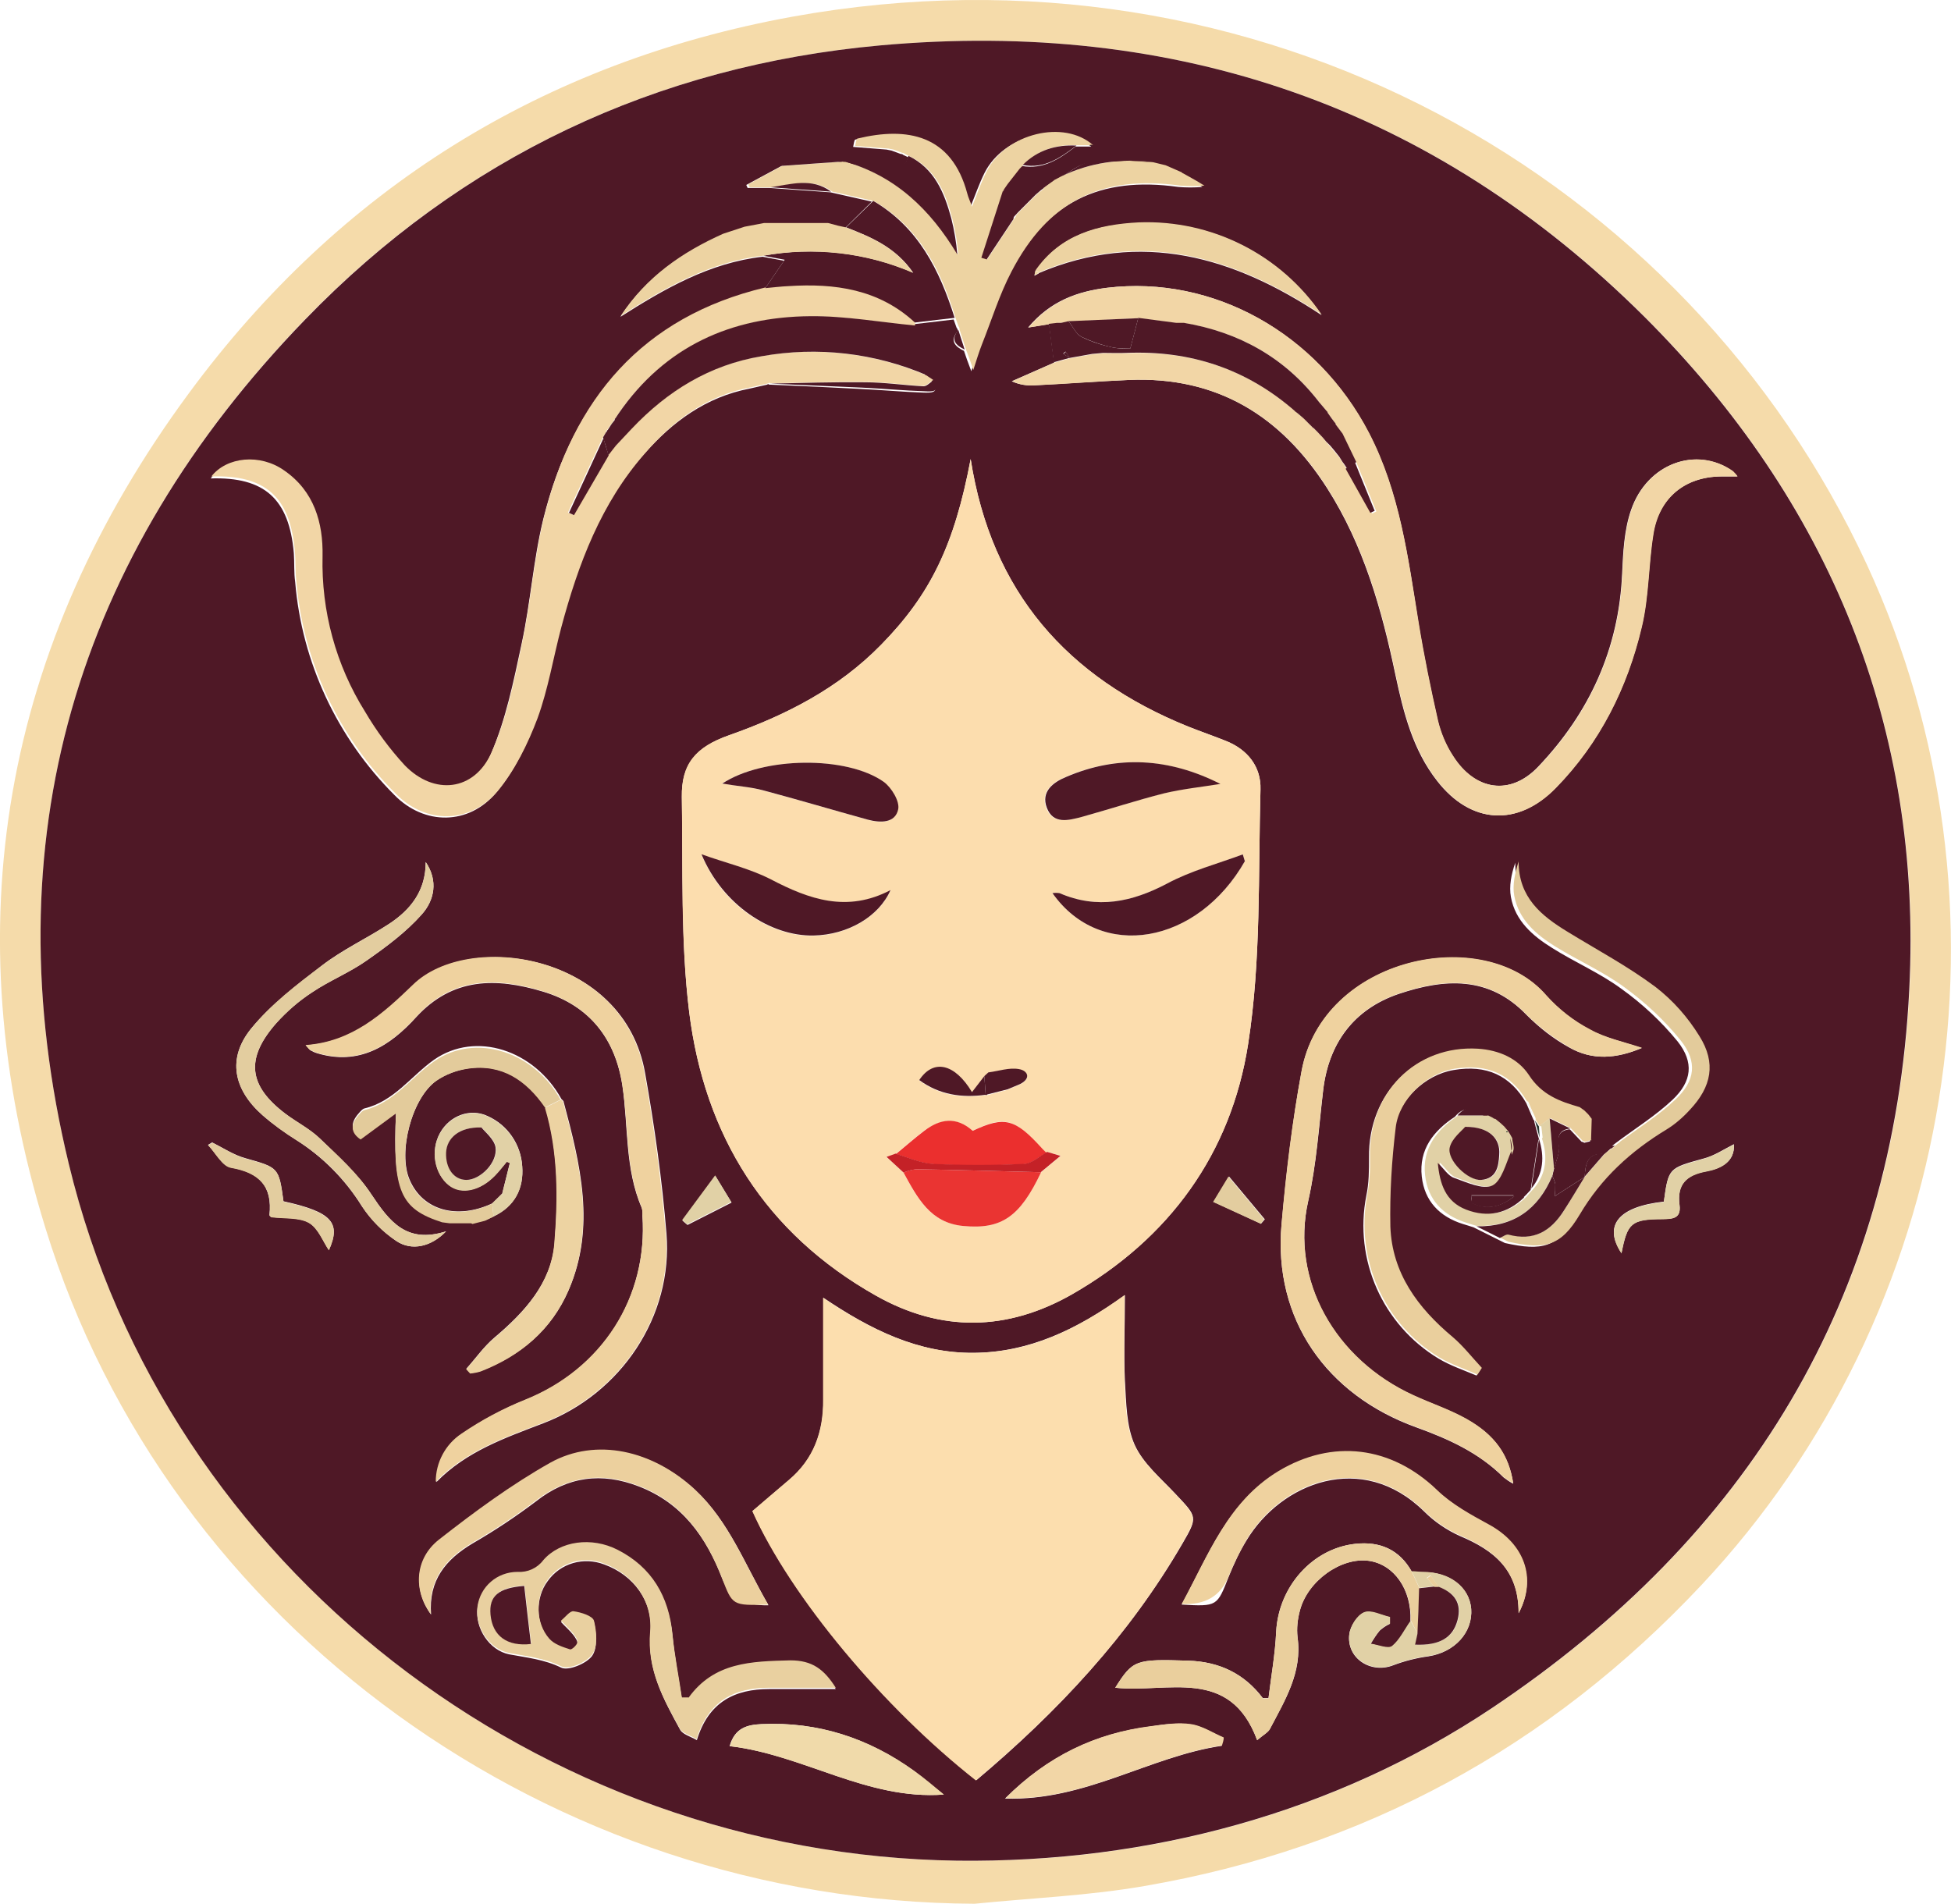 <?xml version="1.0" encoding="UTF-8"?>
<svg id="Layer_2" data-name="Layer 2" xmlns="http://www.w3.org/2000/svg" viewBox="0 0 58.43 57.02">
  <defs>
    <style>
      .cls-1 {
        fill: #c42127;
      }

      .cls-1, .cls-2, .cls-3, .cls-4, .cls-5, .cls-6, .cls-7, .cls-8, .cls-9, .cls-10, .cls-11, .cls-12, .cls-13, .cls-14, .cls-15, .cls-16, .cls-17, .cls-18, .cls-19, .cls-20, .cls-21, .cls-22 {
        stroke-width: 0px;
      }

      .cls-2 {
        fill: #293832;
      }

      .cls-3 {
        fill: #f5dbaa;
      }

      .cls-4 {
        fill: #ea3432;
      }

      .cls-5 {
        fill: #eacf9d;
      }

      .cls-6 {
        fill: #e9d0a0;
      }

      .cls-7 {
        fill: #fcdeae;
      }

      .cls-8 {
        fill: #e1d1a6;
      }

      .cls-9 {
        fill: #fcddae;
      }

      .cls-10 {
        fill: #4f1826;
      }

      .cls-11 {
        fill: #eb2f2e;
      }

      .cls-12 {
        fill: #1c3436;
      }

      .cls-13 {
        fill: #33443c;
      }

      .cls-14 {
        fill: #edd3a2;
      }

      .cls-15 {
        fill: #ecd09e;
      }

      .cls-16 {
        fill: #e3cd9f;
      }

      .cls-17 {
        fill: #143033;
      }

      .cls-18 {
        fill: #f2d6a6;
      }

      .cls-19 {
        fill: #223837;
      }

      .cls-20 {
        fill: #f0daaa;
      }

      .cls-21 {
        fill: #efd29f;
      }

      .cls-22 {
        fill: #e3cb9b;
      }
    </style>
  </defs>
  <g id="Layer_2-2" data-name="Layer 2">
    <g>
      <path class="cls-3" d="m29.18,57.02c-12.65-.06-24.13-8.26-27.82-20.24C-1.42,27.78.08,19.33,5.67,11.76,10.17,5.66,16.25,1.86,23.73.5c13.96-2.53,26.8,4.78,32.18,16.41,4.69,10.15,2.71,22.39-4.95,30.56-4.56,4.86-10.12,7.89-16.69,9.02-1.67.29-3.39.36-5.08.53h0Zm-.51-1.29c5.77.08,11.33-1.44,16.02-4.57,7.66-5.12,12.04-12.25,12.5-21.52.39-7.86-2.39-14.62-7.93-20.15C42.94,3.2,35.22.56,26.36,1.36c-6.73.61-12.54,3.36-17.23,8.21C2.25,16.69-.27,25.21,2.06,34.86c2.92,12.08,14.11,20.7,26.61,20.87Z"/>
      <path class="cls-10" d="m28.67,55.73c-12.5-.17-23.7-8.79-26.61-20.87-2.33-9.65.19-18.17,7.08-25.29C13.83,4.72,19.64,1.97,26.36,1.36c8.85-.8,16.57,1.84,22.89,8.13,5.54,5.53,8.33,12.29,7.93,20.15-.46,9.27-4.84,16.4-12.5,21.52-4.69,3.13-10.25,4.64-16.02,4.57h.01Zm2.43-49.97h0s-.09.07-.13.12h0l-.12.12-.12.12-.12.12h0l-.12.12h0l-.12.13s-.02.07-.05.09c-.56-.12-.19-.57-.32-.84,0-.03,0-.06.03-.07l.09-.13h0l.36-.45h0l.12-.12h0c.65.12,1.14-.22,1.61-.58h.47c-.88-.78-2.61-.36-3.19.78-.16.32-.28.67-.44,1.06-.07-.18-.12-.28-.14-.39-.48-1.77-1.8-2.02-3.29-1.66-.04,0-.05.14-.07.22l1,.08.15.03.27.1s.06,0,.08.03l.15.07h0c-.16.46-.45.54-.9.36-.32-.12-.69-.13-1.04-.19l-.02.02-.03-.03c-.63-.18-1.25-.3-1.84.12l-1.02.55.04.09h.66l1.82.13,1.24.28-.81.8-.22-.05-.3-.08h-1.92l-.42.08-.16.03-.64.21c-1.23.55-2.3,1.29-3.06,2.46,1.32-.84,2.67-1.62,4.26-1.8l.64.12-.58.85c-3.68.88-5.75,3.34-6.63,6.89-.3,1.22-.38,2.5-.65,3.74-.24,1.12-.47,2.26-.92,3.3-.51,1.15-1.71,1.29-2.6.38-.46-.49-.86-1.03-1.19-1.61-.87-1.39-1.31-3.01-1.27-4.65.02-1.01-.25-1.95-1.15-2.57-.71-.5-1.71-.41-2.18.19,1.61-.05,2.35.61,2.49,2.24.02.29,0,.58.04.86.2,2.41,1.26,4.67,2.97,6.38.9.92,2.23.91,3.05-.07.53-.62.91-1.41,1.2-2.19.33-.87.47-1.81.71-2.72.51-1.9,1.19-3.73,2.52-5.23.85-.97,1.86-1.71,3.16-1.96l.53-.12.02-.02.03.02c.92.04,1.83.08,2.75.13.63.03,1.26.09,1.89.11.19,0,.5.03.25-.33l-.2-.13-.35-1.49v-.1l1.19-.14h0c.03.09.06.17.09.25.03.03.04.07.03.1-.24.29-.08.46.19.59.06.18.12.35.22.61.1-.31.17-.54.26-.77.29-.73.52-1.48.88-2.17,1.1-2.12,2.7-2.91,5.06-2.58.24.02.48.02.72,0l-.23-.14h0l-.23-.12h0l-.18-.1s-.04,0-.05-.01h0s-.48-.23-.48-.23h0l-.37-.1h0c-.6-.02-1.21-.1-1.8-.04-.33.03-.63.3-.95.47h0l-.23.14h.01l-.14.09-.19.14-.14.12.05-.06Zm17.28,28.55h0l-.12.09h-.02l-.19.17h0c-.51-.05-.57.3-.59.68h0l-.9.58c.02-.12.02-.25.02-.37-.02-.08-.05-.16-.09-.24.02-.07.03-.14.05-.21.05-.23.18-.47.14-.68-.05-.32.03-.47.34-.51l-.03.03.03-.02.35.37s.06,0,.07.03l.2-.05-.02.02.02-.67h0l-.1-.12-.12-.12-.14-.1c-.6-.17-1.14-.37-1.52-.96-.32-.51-.89-.76-1.53-.79-1.84-.12-3.26,1.32-3.23,3.23,0,.38,0,.76-.08,1.14-.38,1.92.49,3.87,2.16,4.88.35.21.76.35,1.14.51.04-.07.09-.13.13-.2-.29-.31-.56-.66-.88-.93-1.04-.87-1.81-1.91-1.86-3.3-.02-.99.04-1.98.16-2.96.09-.85.91-1.62,1.76-1.76.99-.17,1.7.16,2.18.99.07.17.15.34.22.51.02,0,.03.03.02.05h0c.05.17.09.35.14.52l-.02.03c-.08.5-.15.99-.23,1.49h0l-.12.13h0l-.12.12h0l-.27-.05h0l-.14-1.71h0c-.04-.06-.09-.14-.13-.22h0l-.11-.13h0l-.12-.12h0l-.15-.1s-.06,0-.07-.03l-.14-.08h0c-.3-.25-.6-.36-.9,0-.64.42-1.08.98-.99,1.79.08.73.53,1.2,1.23,1.42.11.03.22.07.32.1l.7.35h0l.24.12c1.12.25,1.58.13,2.14-.81.65-1.09,1.53-1.9,2.6-2.55.26-.17.49-.36.7-.59.65-.69.79-1.4.29-2.2-.35-.57-.8-1.07-1.32-1.48-.82-.62-1.75-1.1-2.63-1.65-.78-.48-1.47-1.04-1.47-2.11-.12.35-.19.7-.13,1.03.13.71.65,1.16,1.23,1.52.68.43,1.43.75,2.07,1.22.63.45,1.2.98,1.69,1.58.5.63.43,1.2-.15,1.75-.51.48-1.12.86-1.68,1.28l-.13.1h.07Zm-33.84,2.24l.25-.12h0c.63-.3.9-.84.85-1.5-.04-.65-.43-1.23-1.03-1.5-.52-.25-1.14-.02-1.43.5s-.17,1.23.27,1.57c.38.28.94.16,1.38-.3.12-.13.23-.27.35-.41l.09.04c-.08.31-.15.61-.23.92h0l-.29.29c-1.06.5-2.09.21-2.48-.7-.36-.82.06-2.46.81-2.98.28-.19.61-.31.94-.36,1.02-.15,1.75.35,2.31,1.16.4,1.33.39,2.71.28,4.07-.1,1.2-.9,2.07-1.8,2.83-.32.27-.56.62-.84.93l.12.13c.11,0,.21-.03.31-.06,1.2-.46,2.12-1.24,2.63-2.42.82-1.89.35-3.77-.15-5.64,0-.03-.05-.06-.07-.09-.81-1.46-2.56-2.04-3.81-1.17-.69.49-1.2,1.25-2.09,1.46-.06.02-.12.09-.17.15-.25.28-.24.53.06.73l1.06-.78c-.1,2.34.13,2.87,1.38,3.26l.23.04h.64s.04.01.04.01l.39-.11h0v.05ZM31.11,8.18c3.07-1.3,5.84-.49,8.47,1.26-1.22-1.8-3.29-2.85-5.47-2.76-1.23.05-2.35.35-3.1,1.44l-.03.14.13-.07h0Zm11.14,40.37c-.18.26-.32.58-.56.76-.12.1-.42-.04-.64-.07.08-.14.17-.28.27-.4.09-.08.19-.15.3-.2v-.2c-.25-.06-.57-.22-.77-.14s-.41.41-.44.65c-.09.71.63,1.19,1.31.93.34-.13.7-.22,1.06-.27.78-.12,1.33-.71,1.28-1.42-.05-.65-.65-1.11-1.44-1.1-.12,0-.23,0-.34-.02-.37-.66-.95-.91-1.69-.83-1.29.14-2.3,1.29-2.37,2.63-.03.67-.15,1.33-.23,1.99h-.17c-.56-.74-1.31-1.09-2.23-1.12-1.58-.05-1.66-.03-2.19.81,1.55.17,3.43-.65,4.25,1.57.19-.16.32-.23.38-.33.45-.86.98-1.7.83-2.75-.03-.27,0-.54.07-.8.23-.89,1.24-1.61,2.07-1.49.75.11,1.28.86,1.24,1.8h0ZM31.42,9.71l.15,1.15-1.27.56c.22.1.46.14.7.12.94-.05,1.88-.12,2.81-.16,2.63-.11,4.55,1.07,5.94,3.25,1.09,1.71,1.63,3.62,2.04,5.58.24,1.13.52,2.25,1.25,3.18,1.01,1.3,2.41,1.38,3.55.21,1.32-1.35,2.14-2.99,2.57-4.81.22-.91.2-1.86.35-2.79.17-1.09.95-1.72,2.03-1.73h.49c-.04-.06-.09-.11-.14-.16-1.09-.76-2.56-.23-3.04,1.16-.21.6-.24,1.27-.27,1.92-.1,2.25-.98,4.16-2.51,5.77-.84.89-1.9.72-2.56-.32-.21-.32-.36-.68-.45-1.05-.22-.97-.42-1.95-.58-2.93-.31-1.95-.56-3.91-1.49-5.7-1.56-2.99-4.66-4.72-7.84-4.34-.88.11-1.69.39-2.36,1.19l.62-.1h.01Zm-2.35,4.04c-.49,2.59-1.21,4.06-2.68,5.56-1.28,1.31-2.85,2.11-4.55,2.71-1.01.36-1.43.87-1.42,1.85.04,2.15-.04,4.31.22,6.44.46,3.7,2.28,6.63,5.6,8.5,1.95,1.1,3.92,1.06,5.86-.04,2.92-1.67,4.77-4.22,5.28-7.5.39-2.5.3-5.08.37-7.63.02-.67-.38-1.19-1.04-1.45-.37-.15-.75-.28-1.13-.43-3.62-1.46-5.89-4.03-6.51-8.01h0Zm.16,39.58c2.45-2.06,4.59-4.35,6.19-7.11.46-.79.43-.79-.21-1.47-.44-.47-.98-.92-1.23-1.48s-.25-1.27-.29-1.91c-.04-.81,0-1.62,0-2.57-1.45,1.04-2.87,1.71-4.52,1.73s-3.09-.69-4.51-1.65v3.06c0,.95-.28,1.77-1.03,2.4-.38.32-.76.65-1.09.93,1.16,2.58,3.94,5.9,6.71,8.06h0Zm19.93-21.94c-.55-.19-1.09-.3-1.55-.55-.49-.26-.93-.6-1.3-1.02-1.86-2.16-6.7-1.17-7.33,2.27-.28,1.51-.46,3.06-.6,4.59-.25,2.84,1.35,5.1,4.03,6.07.97.35,1.88.76,2.62,1.5.09.07.19.14.29.19-.13-.86-.55-1.46-1.41-1.94-.5-.28-1.05-.46-1.57-.7-2.36-1.07-3.7-3.44-3.16-5.83.25-1.11.32-2.23.45-3.34.17-1.38.91-2.4,2.26-2.86,1.37-.46,2.7-.55,3.83.63.38.38.8.71,1.27.97.7.4,1.42.34,2.18.02h-.01Zm-40-.08c.09.1.11.13.14.15.07.04.14.07.21.09,1.25.37,2.17-.22,2.95-1.08,1.1-1.2,2.4-1.19,3.8-.77s2.17,1.42,2.38,2.82c.18,1.22.07,2.49.58,3.66.02.08.03.15.02.23.17,2.46-1.22,4.61-3.51,5.52-.67.27-1.3.61-1.9,1.02-.48.32-.76.86-.76,1.44.9-.92,2.05-1.32,3.2-1.76,2.33-.89,3.89-3.21,3.69-5.68-.13-1.61-.36-3.23-.64-4.81-.63-3.59-5.28-4.25-6.93-2.64-.91.88-1.83,1.71-3.22,1.81h-.01Zm11.46,19.55l-.2.02c-.1-.63-.22-1.26-.28-1.89-.12-1.14-.61-2.01-1.64-2.53-.78-.4-1.73-.27-2.23.31-.18.24-.47.37-.77.35-.6,0-1.11.44-1.2,1.04-.08.6.35,1.27.95,1.39.53.1,1.05.15,1.56.4.21.1.75-.12.92-.35s.13-.69.06-1.01c-.03-.14-.39-.25-.61-.29-.11-.02-.25.18-.38.28.12.13.26.25.37.39.06.08.14.19.12.27s-.18.22-.22.2c-.22-.08-.48-.16-.62-.32-.42-.48-.42-1.27-.05-1.76.38-.54,1.08-.74,1.7-.5.86.31,1.47,1.1,1.38,2.04-.1,1.12.4,2.01.89,2.91.08.14.31.2.5.31.35-1.15,1.14-1.53,2.17-1.53h1.99c-.35-.56-.7-.84-1.36-.82-1.16.02-2.28.05-3.05,1.11v-.02Zm2.39-2.79c-.71-1.23-1.18-2.5-2.18-3.43-1.28-1.19-2.97-1.57-4.34-.81-1.17.65-2.27,1.47-3.33,2.3-.73.57-.78,1.51-.25,2.23-.08-1.03.44-1.65,1.24-2.13.66-.38,1.29-.8,1.9-1.26.95-.75,1.97-.88,3.08-.45,1.3.5,2.02,1.52,2.5,2.76q.32.83,1.38.8h0Zm22.47.25c.55-1.05.15-2.07-.89-2.64-.55-.3-1.11-.61-1.56-1.04-1.36-1.31-3.12-1.53-4.74-.56-1.53.92-2.1,2.5-2.9,3.98,1.07.06,1.06.05,1.41-.84.15-.37.32-.74.53-1.08,1.04-1.73,3.46-2.7,5.32-.87.31.31.68.56,1.08.74,1,.42,1.76,1.01,1.75,2.31ZM12.75,25.82c0,.86-.45,1.43-1.11,1.86s-1.38.76-2,1.24c-.75.58-1.53,1.17-2.12,1.89-.72.89-.53,1.82.34,2.59.32.28.66.52,1.02.75.79.5,1.46,1.18,1.96,1.98.27.41.62.76,1.03,1.04.46.31,1.05.17,1.49-.29-1.19.38-1.7-.3-2.24-1.11-.41-.62-1-1.14-1.54-1.67-.3-.29-.69-.48-1.03-.74-1.11-.84-1.21-1.65-.28-2.71.32-.36.68-.67,1.08-.93.52-.35,1.12-.59,1.63-.95.59-.41,1.18-.85,1.65-1.38.38-.42.5-1.01.12-1.57Zm23.84,26.46c0-.08.03-.15.05-.23-.32-.14-.64-.35-.98-.4-.39-.06-.81,0-1.2.06-1.66.21-3.09.89-4.36,2.16,2.4.08,4.32-1.26,6.49-1.58h0Zm-8.33,1.47c-.3-.23-.59-.48-.89-.71-1.36-.98-2.88-1.48-4.57-1.4-.41.02-.79.1-.95.66,2.21.25,4.11,1.62,6.41,1.45h0ZM6.35,34.22l-.12.07c.23.24.43.64.69.68.85.15,1.24.56,1.15,1.42,0,.02.04.05.05.06.4.05.83,0,1.13.17.28.16.42.56.6.82.37-.82.09-1.14-1.36-1.46-.14-1.02-.15-1.01-1.14-1.29-.36-.1-.67-.31-1.01-.48h0Zm42.21,3.32c.18-.92.29-1.02,1.24-1.03.3,0,.55-.02.5-.42-.08-.62.2-.9.81-1.01.43-.08.85-.28.82-.81-.3.15-.59.35-.91.43-1.05.29-1.05.28-1.19,1.29-1.36.15-1.82.71-1.27,1.54h0Zm-10.8-.88l.12-.14-1.07-1.28-.46.76,1.41.65h0Zm-16.33-1.44l-.99,1.34.15.13,1.32-.67-.48-.79h0Z"/>
      <path class="cls-9" d="m29.07,13.75c.62,3.98,2.89,6.54,6.51,8.01.37.15.75.28,1.13.43.66.26,1.06.78,1.04,1.45-.07,2.55.02,5.13-.37,7.63-.51,3.28-2.36,5.83-5.28,7.5-1.93,1.1-3.9,1.14-5.86.04-3.32-1.87-5.14-4.8-5.6-8.5-.26-2.12-.19-4.29-.22-6.44-.02-.98.4-1.5,1.42-1.85,1.7-.6,3.27-1.4,4.55-2.71,1.47-1.5,2.19-2.97,2.68-5.56Zm1.12,18.88l.36-.15c.35-.18.22-.41-.04-.45-.29-.05-.61.06-.91.1l-.12.11h0l-.37.48c-.51-.86-1.15-1.01-1.58-.36.6.45,1.27.54,1.99.44h.06l.63-.17s-.02,0-.02,0Zm1.15,1.91l-.13-.13c-.82-.92-1.13-1-2.09-.54-.48-.43-.97-.35-1.45,0-.29.22-.56.46-.84.69l-.29.09.52.47c.4.75.79,1.5,1.79,1.6,1.15.11,1.7-.28,2.33-1.61l.59-.49-.4-.12-.02.03h0Zm5.94-8.75l-.06-.2c-.76.29-1.55.5-2.26.87-1.06.56-2.1.78-3.23.29-.07-.01-.14-.01-.21,0,1.43,2.05,4.35,1.54,5.77-.97h-.01Zm-16.27-.19c.62,1.51,2.06,2.46,3.36,2.43,1-.02,1.95-.56,2.3-1.36-1.3.68-2.43.28-3.58-.32-.65-.34-1.38-.51-2.07-.75h-.01Zm.62-2.13c.46.07.84.1,1.21.2,1.05.28,2.1.59,3.14.88.38.11.82.12.91-.31.05-.24-.2-.65-.43-.82-1.1-.79-3.61-.76-4.84.05h.01Zm14.91.01c-1.55-.78-3.09-.87-4.63-.21-.38.16-.75.43-.58.92.19.51.65.38,1.04.28.83-.22,1.65-.5,2.48-.71.56-.14,1.13-.2,1.69-.29h0Z"/>
      <path class="cls-7" d="m29.23,53.33c-2.76-2.17-5.54-5.48-6.7-8.07.33-.28.71-.61,1.09-.93.75-.63,1.04-1.45,1.03-2.4v-3.06c1.42.96,2.84,1.66,4.51,1.65s3.07-.68,4.52-1.73c0,.94-.03,1.76,0,2.57.03.64.03,1.34.29,1.91s.79,1.01,1.23,1.48c.64.68.67.68.21,1.47-1.59,2.77-3.74,5.05-6.19,7.11Z"/>
      <path class="cls-18" d="m27.4,9.66s.01.07,0,.1c-1.05-.1-2.09-.3-3.14-.28-2.37.02-4.35.91-5.74,2.91l-.1.15s-.03.02-.03.04h0c-.04.06-.07.12-.12.17h0l-.09.13s-.04.03-.03.06l-.1.17h0l-1.04,2.24.15.07,1.04-1.79.02-.02.1-.14h0l.11-.13c.16-.17.31-.33.47-.5,1.07-1.13,2.34-1.91,3.89-2.17,1.67-.3,3.39-.1,4.95.57l.21.14c-.1.06-.2.18-.3.18-.59-.03-1.17-.12-1.76-.12-.94-.01-1.88.03-2.82.04l-.03-.02-.02.02-.53.12c-1.31.24-2.31.98-3.16,1.96-1.33,1.51-2.01,3.33-2.52,5.23-.24.91-.39,1.84-.71,2.72-.29.77-.68,1.56-1.2,2.19-.83.98-2.15.99-3.05.07-1.72-1.71-2.78-3.98-2.98-6.4-.03-.29-.01-.58-.04-.86-.14-1.63-.88-2.29-2.5-2.24.46-.59,1.46-.69,2.18-.18.9.62,1.17,1.57,1.15,2.57-.04,1.64.4,3.26,1.27,4.65.34.58.74,1.12,1.19,1.61.88.91,2.08.78,2.6-.38.46-1.04.69-2.18.92-3.3.26-1.23.35-2.51.65-3.74.88-3.55,2.94-6.01,6.63-6.89.23-.02.46-.04.69-.06,1.39-.09,2.71.09,3.79,1.09v.02Z"/>
      <path class="cls-18" d="m31.43,9.71l-.63.1c.68-.8,1.49-1.08,2.36-1.19,3.18-.38,6.29,1.36,7.84,4.34.93,1.79,1.17,3.75,1.49,5.7.16.98.36,1.96.58,2.93.09.37.24.73.45,1.05.66,1.04,1.71,1.21,2.56.32,1.53-1.6,2.41-3.52,2.51-5.77.03-.65.06-1.32.27-1.92.48-1.4,1.96-1.92,3.04-1.16.05.05.1.1.14.16h-.49c-1.09.01-1.86.64-2.03,1.73-.15.92-.13,1.88-.35,2.79-.43,1.81-1.25,3.46-2.57,4.81-1.14,1.17-2.54,1.09-3.55-.21-.72-.93-1.01-2.05-1.25-3.18-.41-1.96-.95-3.87-2.04-5.58-1.38-2.17-3.31-3.36-5.94-3.25-.94.04-1.88.12-2.81.16-.24.02-.48-.02-.7-.12l1.27-.56.47-.13h0l.67-.12.33-.03h.69c1.91-.09,3.6.47,5.06,1.74.09.07.17.14.25.21h0l.17.18.02-.02-.02.02.12.12.02-.03-.02.02.12.12.02-.03-.02.03.17.18h0l.1.13h0l.12.14h0l.11.13h0l.16.19h0l.1.16c.04.06.08.13.13.19l.74,1.32.13-.06-.59-1.45c-.14-.28-.27-.57-.41-.85-.03-.04-.06-.09-.09-.13h0l-.12-.16s0-.05-.03-.06h0l-.09-.13h0l-.12-.16s0-.05-.03-.05h0l-.1-.13h0l-.12-.14c-1.02-1.34-2.39-2.1-4.03-2.38h-.23l-1.15-.15-2.1.1-.22.04h-.12l-.24.06.02-.02Z"/>
      <path class="cls-21" d="m49.16,31.39c-.76.32-1.49.38-2.17-.03-.46-.27-.89-.59-1.27-.97-1.13-1.18-2.46-1.09-3.83-.63-1.35.46-2.09,1.48-2.26,2.86-.14,1.12-.2,2.23-.45,3.34-.54,2.39.81,4.76,3.16,5.83.52.24,1.07.42,1.57.7.86.48,1.28,1.08,1.41,1.94-.1-.06-.2-.12-.29-.19-.74-.73-1.65-1.15-2.62-1.5-2.68-.97-4.28-3.23-4.03-6.07.13-1.53.32-3.08.6-4.59.63-3.44,5.47-4.43,7.33-2.27.37.41.81.76,1.31,1.02.46.26,1,.37,1.55.55h0Z"/>
      <path class="cls-21" d="m9.16,31.3c1.38-.1,2.3-.93,3.21-1.81,1.65-1.61,6.3-.95,6.93,2.64.28,1.58.5,3.2.64,4.81.21,2.47-1.35,4.79-3.69,5.68-1.15.44-2.3.84-3.2,1.76,0-.58.29-1.12.77-1.44.6-.41,1.24-.75,1.91-1.02,2.29-.92,3.68-3.06,3.51-5.52,0-.08,0-.16-.02-.23-.5-1.18-.39-2.44-.58-3.66-.21-1.39-.97-2.39-2.38-2.82s-2.71-.44-3.8.77c-.78.86-1.7,1.45-2.95,1.08-.07-.02-.14-.05-.21-.09-.04-.01-.06-.05-.15-.15h.01Z"/>
      <path class="cls-14" d="m31.24,5.64l.19-.14.14-.1h-.01l.23-.12h0c.86-.41,1.81-.55,2.75-.42h0l.37.09h0l.48.21s.02.03.04.03h0l.18.1h0l.23.13h0l.23.14c-.24.02-.48.02-.72,0-2.36-.33-3.96.46-5.06,2.58-.36.69-.59,1.44-.88,2.17-.09.23-.16.46-.26.77-.09-.26-.15-.44-.22-.61l-.19-.59s0-.08-.03-.1l-.09-.25h0c-.44-1.43-1.08-2.72-2.45-3.51l-1.24-.28c-.58-.42-1.2-.22-1.82-.13h-.66l-.04-.09,1.01-.55,1.84-.13.02.02.02-.02c1.54.42,2.6,1.44,3.4,2.79-.03-.37-.09-.73-.18-1.08-.2-.77-.49-1.49-1.28-1.87h0l-.14-.07s-.05-.04-.07-.03l-.27-.1-.15-.03-1-.08c.02-.08.03-.21.07-.22,1.49-.36,2.82-.12,3.29,1.65.03.12.08.21.14.39.16-.39.27-.73.44-1.06.58-1.14,2.32-1.56,3.19-.78-.04-.02-.08-.02-.12,0h-.35c-.62-.03-1.17.13-1.61.58h0l-.12.12h0l-.36.46h0l-.09.13s-.04.05-.03.07l-.65,2,.16.05.81-1.22s.05-.05.05-.09l.12-.13h0l.12-.12h0l.12-.12.12-.12.12-.12h0s.08-.07.13-.12v.02l.13-.12-.04.02Z"/>
      <path class="cls-6" d="m20.62,50.85c.77-1.07,1.88-1.09,3.05-1.12.66,0,1.01.27,1.36.82h-1.99c-1.04,0-1.82.38-2.18,1.54-.19-.12-.42-.17-.5-.31-.5-.91-.99-1.79-.89-2.91.08-.94-.52-1.73-1.38-2.04-.61-.24-1.31-.04-1.69.49-.37.5-.37,1.28.05,1.76.15.17.4.25.62.32.05.02.2-.12.22-.2s-.06-.19-.12-.27c-.12-.14-.25-.26-.37-.39.13-.1.27-.3.38-.28.22.03.58.14.61.29.08.32.12.77-.06,1.01s-.7.46-.92.35c-.51-.25-1.03-.3-1.56-.4-.61-.12-1.03-.79-.95-1.39s.59-1.04,1.2-1.04c.3.02.59-.11.77-.35.5-.58,1.45-.71,2.23-.31,1.02.52,1.53,1.39,1.64,2.53.06.63.19,1.26.28,1.89h.2Zm-4.91-3.36c-.77.05-1.06.3-1.01.86.05.65.5.96,1.21.88-.07-.56-.13-1.13-.2-1.74Z"/>
      <path class="cls-5" d="m45.74,33c-.48-.83-1.19-1.15-2.18-.99-.84.14-1.66.91-1.76,1.76-.12.99-.18,1.98-.16,2.97.05,1.39.82,2.43,1.86,3.3.32.27.59.62.88.93-.04.07-.09.13-.13.2-.38-.17-.78-.3-1.14-.51-1.67-1.01-2.53-2.96-2.16-4.88.07-.38.09-.76.08-1.14-.04-1.92,1.38-3.34,3.23-3.23.63.04,1.2.29,1.53.79.38.59.92.79,1.52.96l.14.1.12.12.1.13h0l-.02.65.02-.02-.2.06s-.04-.03-.07-.03l-.35-.37-.03.02.03-.03-.62-.3-.32.23-.12-.18v-.05h0c-.08-.17-.16-.34-.23-.51l-.02.02Z"/>
      <path class="cls-15" d="m23,48.06c-1.07.03-1.06.03-1.38-.8-.48-1.24-1.2-2.27-2.5-2.76-1.11-.43-2.12-.29-3.08.45-.61.46-1.24.88-1.9,1.26-.8.48-1.32,1.1-1.24,2.13-.53-.71-.48-1.66.25-2.23,1.06-.83,2.16-1.64,3.33-2.3,1.37-.76,3.06-.38,4.34.81,1,.94,1.47,2.21,2.18,3.43h0Z"/>
      <path class="cls-21" d="m45.48,48.31c0-1.3-.75-1.89-1.75-2.32-.4-.18-.77-.43-1.08-.74-1.87-1.83-4.29-.86-5.32.87-.2.35-.38.71-.53,1.08q-.35.9-1.41.84c.81-1.48,1.38-3.06,2.9-3.98,1.62-.97,3.37-.75,4.74.56.44.43,1.01.74,1.56,1.04,1.05.57,1.45,1.59.9,2.64h-.01Z"/>
      <path class="cls-10" d="m18.17,12.94s0-.05.03-.06l.09-.14h0s.07-.1.12-.16c0-.02,0-.04.02-.05h0l.1-.15c1.39-2.01,3.37-2.89,5.74-2.91,1.04-.01,2.09.18,3.14.28l.35,1.49c-1.56-.67-3.28-.87-4.95-.57-1.56.26-2.82,1.04-3.89,2.17-.16.17-.31.33-.47.5l-.11.14h0l-.1.13-.02.02c-.05-.18-.1-.35-.16-.53h0l.1-.17h0Z"/>
      <path class="cls-5" d="m42.25,48.55c.03-.94-.49-1.69-1.25-1.8-.83-.12-1.84.6-2.07,1.49-.07.26-.1.53-.07.8.14,1.05-.38,1.89-.83,2.75-.06.11-.19.17-.38.33-.82-2.22-2.7-1.4-4.25-1.57.53-.84.61-.86,2.19-.81.92.03,1.67.38,2.23,1.13h.17c.08-.67.2-1.33.23-2,.07-1.34,1.08-2.49,2.37-2.63.73-.08,1.31.17,1.69.83l.23.5-.05,1.37-.2-.39h0Z"/>
      <path class="cls-16" d="m12.75,25.82c.38.56.26,1.14-.12,1.57-.47.53-1.07.97-1.65,1.38-.51.36-1.11.6-1.63.95-.4.26-.76.58-1.08.93-.93,1.06-.83,1.87.28,2.71.34.25.73.45,1.03.74.55.52,1.13,1.04,1.54,1.67.54.81,1.05,1.49,2.24,1.11-.44.46-1.02.6-1.49.29-.41-.27-.76-.63-1.03-1.04-.49-.8-1.16-1.48-1.96-1.98-.36-.22-.7-.47-1.02-.75-.87-.77-1.06-1.7-.34-2.59.59-.73,1.36-1.32,2.12-1.89.62-.47,1.34-.81,2-1.24s1.11-1,1.11-1.86Z"/>
      <path class="cls-22" d="m48.51,34.2c.57-.42,1.18-.8,1.68-1.28.58-.55.65-1.12.15-1.75-.49-.61-1.06-1.14-1.69-1.6-.64-.47-1.39-.8-2.07-1.22-.58-.36-1.1-.81-1.23-1.52-.06-.32.02-.67.13-1.03,0,1.08.68,1.63,1.47,2.11.88.54,1.8,1.03,2.63,1.65.53.41.97.91,1.32,1.48.5.8.36,1.51-.29,2.2-.21.23-.44.43-.7.59-1.07.65-1.95,1.45-2.6,2.55-.56.94-1.03,1.06-2.14.81l-.24-.12h0c.09-.04.19-.12.26-.1.75.21,1.26-.1,1.65-.71.21-.34.42-.68.63-1.02h0l.59-.68h0l.19-.15h.02l.12-.11h0l.13-.1h-.01Z"/>
      <path class="cls-10" d="m26.14,6.01c1.36.79,2,2.08,2.45,3.51l-1.19.14c-1.08-1-2.4-1.18-3.79-1.09-.23.01-.46.04-.69.06l.58-.85-.64-.12c1.51-.28,3.08-.1,4.49.51-.53-.77-1.27-1.07-2.01-1.36l.81-.79h-.01Z"/>
      <path class="cls-10" d="m38.79,12.32c-1.45-1.27-3.14-1.83-5.06-1.75-.23.01-.46,0-.69,0l-.33.03-.67.12-.13-.19-.07.06.19.13-.47.13-.15-1.15.25-.03h.12l.22-.05c.13.16.23.39.39.47.3.15.62.25.95.32.17.03.34.04.51.03.1-.37.17-.65.24-.92l1.14.15h.23c1.65.28,3.02,1.04,4.05,2.38l.12.14h0l.1.12s.04.03.03.05h0l.12.17h0l.09.12s.04.03.03.06h0l.12.16h0s.06.08.09.12c.14.28.27.57.41.85l-.28.19c-.04-.06-.08-.13-.13-.19l-.1-.16h0l-.16-.2h0l-.11-.13h0l-.12-.12h0l-.1-.12h0l-.17-.18.02-.03-.02.03-.12-.12.02-.02-.02.03-.12-.12.02-.02-.02.02-.17-.17h0c-.1-.09-.18-.16-.27-.22h0Z"/>
      <path class="cls-14" d="m16.8,32.93s.06.05.07.09c.5,1.87.97,3.75.15,5.64-.51,1.18-1.44,1.96-2.63,2.42-.1.03-.21.05-.31.06l-.12-.13c.28-.31.52-.66.84-.93.9-.76,1.7-1.63,1.8-2.83.11-1.35.12-2.73-.28-4.07l.48-.24h0Z"/>
      <path class="cls-14" d="m31.01,8.1c.75-1.08,1.88-1.38,3.1-1.44,2.18-.08,4.24.96,5.47,2.76-2.64-1.75-5.4-2.56-8.47-1.26l-.1-.07h0Z"/>
      <path class="cls-18" d="m36.6,52.28c-2.17.32-4.09,1.66-6.49,1.58,1.27-1.27,2.7-1.95,4.36-2.16.4-.05.81-.12,1.2-.06.34.05.65.26.98.4,0,.08-.03.16-.05.23h0Z"/>
      <path class="cls-14" d="m25.33,6.81c.75.29,1.49.59,2.01,1.36-1.41-.61-2.98-.78-4.49-.51-1.59.18-2.94.96-4.26,1.8.77-1.17,1.84-1.91,3.07-2.46l.64-.21.16-.03.42-.08h1.92l.3.08.23.05Z"/>
      <path class="cls-20" d="m28.27,53.75c-2.3.17-4.21-1.19-6.41-1.45.15-.55.53-.64.95-.66,1.69-.08,3.21.42,4.57,1.4.31.22.6.47.89.71Z"/>
      <path class="cls-22" d="m16.8,32.93l-.48.24c-.56-.81-1.29-1.31-2.31-1.16-.34.05-.66.17-.94.36-.74.51-1.16,2.15-.81,2.98.39.91,1.42,1.2,2.48.7.01.13.03.26.04.39h0l-.25.12h.01l-.39.1-.04-.02h-.64l-.23-.03c-1.25-.4-1.49-.92-1.38-3.26l-1.06.78c-.3-.2-.31-.45-.06-.73.05-.06.11-.13.17-.15.89-.22,1.4-.98,2.09-1.46,1.24-.87,3.01-.29,3.8,1.17v-.03Z"/>
      <path class="cls-8" d="m46.09,33.73l.32-.23c.04.5.09,1,.13,1.5-.02.07-.04.14-.05.21-.42,1.01-1.16,1.53-2.26,1.51-.11-.03-.22-.07-.32-.1-.7-.22-1.15-.69-1.23-1.42-.09-.81.35-1.36.99-1.79h.9,0l.14.07s.04.04.07.03l.15.12h0l.12.11h0l.11.13h0c.04.06.09.14.13.22h0c0,.12.07.27.03.38-.16.37-.28.89-.57,1.03s-.77-.1-1.14-.23c-.18-.06-.3-.27-.49-.45.06.63.23,1.16.85,1.4.65.25,1.23.12,1.74-.37h0l.12-.14h0l.12-.13h0c.37-.44.4-.95.23-1.48l.02-.03-.04-.34h-.04Zm-2.19.02c-.11.13-.39.35-.46.61-.1.38.54,1.01.94.98.46-.03.51-.4.54-.75.03-.49-.31-.83-1.02-.84h0Z"/>
      <path class="cls-8" d="m42.25,48.55l.21.39-.07.32c.73.03,1.13-.21,1.27-.73s-.1-.83-.58-1l-.24-.35-.11.08.22.25-.44.05-.23-.5c.12,0,.23.02.34.02.79,0,1.38.44,1.44,1.1.06.71-.5,1.31-1.28,1.42-.36.05-.72.14-1.06.27-.67.26-1.4-.22-1.31-.93.03-.24.23-.56.44-.65s.51.08.78.14v.2c-.12.05-.22.12-.31.2-.1.13-.19.26-.27.4.22.03.52.16.64.07.23-.19.37-.5.56-.76h0Z"/>
      <path class="cls-8" d="m14.78,36.43l-.04-.39.29-.28.06.05-.05-.05c.08-.31.15-.61.23-.92l-.09-.04c-.12.14-.22.28-.35.41-.44.46-1.01.59-1.38.3-.44-.34-.57-1.05-.27-1.57s.91-.75,1.43-.5c.59.27.99.85,1.03,1.5.05.66-.22,1.19-.85,1.49h0Zm-.36-2.66c-.66-.02-1.04.31-1.05.75-.02.47.23.82.61.82.41,0,.94-.53.87-.98-.04-.25-.32-.46-.42-.59h0Z"/>
      <path class="cls-16" d="m6.35,34.22c.33.16.65.38,1,.48,1,.28,1,.26,1.14,1.29,1.45.32,1.73.64,1.36,1.46-.18-.26-.32-.66-.6-.82-.31-.17-.74-.12-1.13-.17,0,0-.05-.04-.05-.06.1-.86-.3-1.27-1.15-1.42-.26-.04-.46-.44-.69-.68l.13-.07h0Z"/>
      <path class="cls-8" d="m48.56,37.54c-.55-.83-.08-1.39,1.27-1.54.14-1.01.14-.99,1.19-1.29.32-.09.61-.28.91-.43.02.53-.4.73-.82.81-.61.11-.89.39-.81,1.01.05.4-.2.41-.5.42-.95,0-1.06.11-1.24,1.03h0Z"/>
      <path class="cls-10" d="m27.21,4.67c.78.38,1.07,1.1,1.28,1.87.09.36.15.72.18,1.08-.81-1.35-1.86-2.36-3.4-2.79.35.06.72.07,1.04.19.45.17.74.1.9-.36h0Z"/>
      <path class="cls-10" d="m44.23,36.73c1.1.02,1.84-.51,2.26-1.51.04.08.07.16.09.24,0,.12,0,.25-.02.37l.9-.58c-.21.34-.41.68-.63,1.02-.39.61-.9.91-1.65.71-.07-.02-.17.06-.26.1l-.7-.35h.01Z"/>
      <path class="cls-10" d="m45.65,35.86c-.5.49-1.09.62-1.74.37-.62-.24-.79-.77-.85-1.4.19.18.31.39.49.45.37.13.86.36,1.14.23s.41-.66.57-1.03c.05-.11,0-.26-.03-.4l.15,1.72h-1.31c0,.08,0,.15.02.23.47.23.89.1,1.3-.23l.26.06Z"/>
      <path class="cls-16" d="m37.75,36.65l-1.42-.65.46-.76,1.07,1.28-.11.14h0Z"/>
      <path class="cls-8" d="m21.42,35.21l.48.79-1.32.67-.15-.13.99-1.34h0Z"/>
      <path class="cls-10" d="m23.08,11.49c.94-.02,1.88-.05,2.82-.04.59,0,1.17.09,1.76.12.1,0,.2-.12.3-.18.24.36-.07.34-.25.33-.63-.02-1.26-.08-1.89-.11-.91-.04-1.83-.08-2.75-.12h.01Z"/>
      <path class="cls-10" d="m30.36,6.55l-.81,1.22-.16-.05.65-2.02c.13.28-.24.73.32.85Z"/>
      <path class="cls-10" d="m30.63,4.94c.45-.45,1-.61,1.61-.58-.48.36-.96.71-1.61.58Z"/>
      <path class="cls-10" d="m34.53,4.86c-.94-.13-1.89.01-2.74.42.32-.16.62-.43.95-.47.59-.06,1.19.02,1.79.05Z"/>
      <path class="cls-10" d="m46.54,35c-.04-.5-.09-1-.13-1.5l.62.3c-.31.04-.39.19-.34.51.04.21-.09.45-.14.68h0Z"/>
      <path class="cls-10" d="m25.22,4.84l-1.84.13c.59-.43,1.21-.31,1.84-.13Z"/>
      <path class="cls-10" d="m23.07,5.61c.62-.09,1.24-.3,1.82.13l-1.82-.13Z"/>
      <path class="cls-10" d="m46.09,34.11c.17.53.14,1.04-.23,1.49.08-.5.15-.99.23-1.49Z"/>
      <path class="cls-10" d="m48.05,34.56l-.59.68c.02-.38.08-.73.59-.68Z"/>
      <path class="cls-10" d="m44.56,33.41h-.91c.31-.37.61-.25.91,0Z"/>
      <path class="cls-10" d="m28.7,9.88l.19.59c-.27-.13-.43-.29-.19-.59Z"/>
      <path class="cls-19" d="m25.57,4.36l1,.08-1-.08Z"/>
      <path class="cls-2" d="m30.16,5.5l.36-.46-.36.46Z"/>
      <path class="cls-2" d="m47.03,33.81l.35.37-.35-.37Z"/>
      <path class="cls-12" d="m22.3,6.79l-.64.21.64-.21Z"/>
      <path class="cls-2" d="m35.36,5.17l-.48-.22.48.22Z"/>
      <path class="cls-2" d="m47.64,34.17l.02-.67-.02.67Z"/>
      <path class="cls-2" d="m45.74,33c.07.17.15.34.22.51-.07-.17-.15-.33-.22-.51Z"/>
      <path class="cls-12" d="m22.5,11.6l.53-.12-.53.12Z"/>
      <path class="cls-2" d="m46.09,33.73l.02.35c-.05-.18-.09-.35-.14-.52l.12.18h0Z"/>
      <path class="cls-12" d="m22.88,6.69l-.42.08.42-.08Z"/>
      <path class="cls-8" d="m14.15,36.64l.39-.11-.39.11Z"/>
      <path class="cls-2" d="m34.89,4.95l-.37-.1.37.1Z"/>
      <path class="cls-2" d="m48.24,34.42l-.19.15.19-.15Z"/>
      <path class="cls-2" d="m44.92,37.07l.24.12-.24-.12Z"/>
      <path class="cls-19" d="m26.72,4.48l.27.1-.27-.1Z"/>
      <path class="cls-8" d="m13.25,36.59l.23.04-.23-.04Z"/>
      <path class="cls-12" d="m28.58,9.52c.03.09.06.17.09.25-.03-.08-.06-.17-.09-.25Z"/>
      <path class="cls-2" d="m31.79,5.28l-.23.13.23-.13Z"/>
      <path class="cls-2" d="m35.81,5.41l-.23-.13.23.13Z"/>
      <path class="cls-12" d="m25.1,6.76l-.3-.08.3.08Z"/>
      <path class="cls-2" d="m36.03,5.55l-.23-.14.23.14Z"/>
      <path class="cls-8" d="m14.53,36.54l.25-.12-.25.12Z"/>
      <path class="cls-2" d="m45.24,34.1c-.04-.08-.09-.16-.13-.23.04.07.09.15.13.23Z"/>
      <path class="cls-2" d="m47.45,34.21l.2-.05-.2.05Z"/>
      <path class="cls-2" d="m32.6,4.36s.08-.02.12,0h-.12Z"/>
      <path class="cls-2" d="m30.51,5.05l.12-.12-.12.12Z"/>
      <path class="cls-2" d="m35.58,5.29l-.18-.1.18.1Z"/>
      <path class="cls-2" d="m45.02,33.75l-.12-.12.12.12Z"/>
      <path class="cls-2" d="m44.91,33.64l-.15-.12.15.12Z"/>
      <path class="cls-2" d="m45.76,35.72l-.12.13.12-.13Z"/>
      <path class="cls-2" d="m45.87,35.6l-.12.13.12-.13Z"/>
      <path class="cls-2" d="m47.45,33.27l-.14-.1.14.1Z"/>
      <path class="cls-2" d="m48.37,34.31l-.12.09.12-.09Z"/>
      <path class="cls-2" d="m44.69,33.49l-.14-.08.14.08Z"/>
      <path class="cls-2" d="m48.51,34.2l-.13.1.13-.1Z"/>
      <path class="cls-14" d="m31.11,8.18l-.13.06.03-.14.1.07h0Z"/>
      <path class="cls-2" d="m47.67,33.52l-.1-.13.1.13Z"/>
      <path class="cls-19" d="m27.07,4.61l.15.07-.15-.07Z"/>
      <path class="cls-2" d="m45.12,33.88l-.11-.14.11.14Z"/>
      <path class="cls-2" d="m30.52,6.32l-.12.13.12-.13Z"/>
      <path class="cls-2" d="m30.64,6.2l-.12.12.12-.12Z"/>
      <path class="cls-2" d="m30.74,6.09l-.12.12.12-.12Z"/>
      <path class="cls-2" d="m30.98,5.86l-.12.12.12-.12Z"/>
      <path class="cls-2" d="m31.11,5.75s-.09.07-.13.12c.04-.04.08-.08.13-.12Z"/>
      <path class="cls-2" d="m31.24,5.64l-.14.12.14-.12Z"/>
      <path class="cls-2" d="m30.07,5.63l.09-.13-.09.13Z"/>
      <path class="cls-2" d="m31.57,5.41l-.14.1.14-.1Z"/>
      <path class="cls-10" d="m37.29,25.78c-1.42,2.51-4.33,3.02-5.77.97.07-.01.14-.01.21,0,1.13.49,2.17.27,3.23-.29.71-.38,1.51-.59,2.26-.87l.06.2h.01Z"/>
      <path class="cls-10" d="m21.02,25.59c.69.25,1.43.42,2.07.75,1.15.6,2.28,1,3.58.32-.35.8-1.29,1.34-2.3,1.36-1.29.03-2.73-.92-3.36-2.43h.01Z"/>
      <path class="cls-10" d="m21.63,23.47c1.22-.81,3.73-.84,4.84-.05.23.17.48.58.43.82-.09.42-.53.41-.91.31-1.05-.29-2.09-.6-3.14-.88-.37-.1-.75-.12-1.21-.2h-.01Z"/>
      <path class="cls-10" d="m36.55,23.48c-.56.09-1.13.15-1.68.28-.83.21-1.65.48-2.48.71-.39.1-.85.23-1.04-.28-.18-.48.19-.76.58-.92,1.54-.66,3.08-.57,4.62.21Z"/>
      <path class="cls-4" d="m31.18,35.11c-.63,1.33-1.18,1.72-2.33,1.61-.99-.09-1.38-.85-1.79-1.6.12-.05.25-.09.37-.1,1.24.02,2.49.06,3.74.09h0Z"/>
      <path class="cls-11" d="m26.84,34.56c.28-.23.55-.47.84-.69.47-.36.96-.44,1.45,0,.96-.45,1.27-.37,2.09.54l.13.13.02-.03c-.24.12-.47.35-.71.36-.89.04-1.8.05-2.69,0-.38-.02-.75-.19-1.12-.3h-.01Z"/>
      <path class="cls-1" d="m26.84,34.56c.37.11.74.28,1.12.3.89.04,1.8.04,2.69,0,.24,0,.48-.23.71-.36l.4.12-.59.49c-1.25-.03-2.49-.07-3.74-.09-.13.02-.25.05-.37.1l-.51-.47.28-.1h.01Z"/>
      <path class="cls-10" d="m29.52,32.79c-.72.1-1.39,0-1.99-.44.43-.65,1.07-.49,1.58.36l.37-.48c.01.19.03.37.04.56Z"/>
      <path class="cls-10" d="m29.52,32.79c-.01-.19-.03-.37-.04-.56h0l.12-.11c.31-.04.62-.15.91-.1.26.04.39.27.04.45l-.36.15h.01l-.63.16-.03.02h-.03.01Z"/>
      <path class="cls-2" d="m29.58,32.79l.63-.17-.63.17Z"/>
      <path class="cls-2" d="m30.19,32.63l.36-.15-.36.15Z"/>
      <path class="cls-2" d="m29.6,32.13l-.12.11.12-.11Z"/>
      <path class="cls-1" d="m31.35,34.54l-.13-.13.13.13Z"/>
      <path class="cls-10" d="m18.07,13.11c.05.18.1.35.16.53l-1.04,1.79-.15-.07,1.04-2.25h0Z"/>
      <path class="cls-13" d="m18.4,12.59c-.04.06-.07.12-.12.17.04-.06.08-.11.12-.17Z"/>
      <path class="cls-13" d="m18.17,12.94l-.1.17.1-.17Z"/>
      <path class="cls-13" d="m18.29,12.75l-.09.14.09-.14Z"/>
      <path class="cls-13" d="m18.25,13.62l.1-.14-.1.14Z"/>
      <path class="cls-13" d="m18.53,12.39l-.1.15.1-.15Z"/>
      <path class="cls-13" d="m18.34,13.5l.11-.14-.11.14Z"/>
      <path class="cls-10" d="m34.09,9.52c-.07.28-.14.55-.24.92-.17,0-.34,0-.51-.03-.33-.07-.65-.18-.95-.32-.17-.09-.26-.31-.39-.47l2.1-.09h0Z"/>
      <path class="cls-10" d="m40.3,14.04l.28-.19.59,1.45-.13.06s-.74-1.32-.74-1.32Z"/>
      <path class="cls-17" d="m32.72,10.61l.33-.03-.33.03Z"/>
      <path class="cls-13" d="m38.79,12.32c.09.07.17.14.25.21-.08-.08-.17-.15-.25-.21Z"/>
      <path class="cls-13" d="m39.92,13.49l.16.2-.16-.2Z"/>
      <path class="cls-13" d="m39.06,12.53l.17.17-.17-.17Z"/>
      <path class="cls-13" d="m39.45,12.93l.17.18-.17-.18Z"/>
      <path class="cls-13" d="m39.72,12.31l-.1-.13.1.13Z"/>
      <path class="cls-13" d="m39.63,12.19l-.12-.14.12.14Z"/>
      <path class="cls-13" d="m40.17,13s-.06-.09-.09-.13c.03.04.06.09.09.13Z"/>
      <path class="cls-13" d="m40.09,12.88l-.12-.16.12.16Z"/>
      <path class="cls-13" d="m39.34,12.81l.12.12-.12-.12Z"/>
      <path class="cls-13" d="m40.07,13.69l.1.16-.1-.16Z"/>
      <path class="cls-13" d="m39.22,12.7l.12.12-.12-.12Z"/>
      <path class="cls-13" d="m39.95,12.65l-.09-.13.09.13Z"/>
      <path class="cls-13" d="m39.87,12.53l-.12-.17.12.17Z"/>
      <path class="cls-13" d="m39.82,13.36l.11.14-.11-.14Z"/>
      <path class="cls-13" d="m39.72,13.24l.12.14-.12-.14Z"/>
      <path class="cls-13" d="m39.62,13.12l.1.12-.1-.12Z"/>
      <path class="cls-10" d="m15.7,47.5c.07.61.13,1.17.2,1.74-.7.08-1.15-.23-1.21-.88-.05-.56.24-.8,1.01-.86Z"/>
      <path class="cls-10" d="m42.51,47.57l.44-.05h.12c.48.18.72.49.58,1.01s-.53.76-1.27.73l.07-.32c.02-.45.04-.91.05-1.37h.01Z"/>
      <path class="cls-10" d="m32.04,10.73l-.19-.13.07-.06.13.19h0Z"/>
      <path class="cls-10" d="m43.89,33.75c.71,0,1.05.35,1.01.84-.02.35-.08.71-.54.75-.4.03-1.04-.6-.94-.98.07-.27.35-.48.46-.61h.01Z"/>
      <path class="cls-5" d="m43.08,47.53h-.12l-.22-.26.11-.08.24.34h-.01Z"/>
      <path class="cls-10" d="m14.42,33.77c.1.13.38.35.42.59.07.46-.46.98-.87.98-.38,0-.63-.35-.61-.82.02-.44.4-.77,1.05-.75h0Z"/>
      <path class="cls-22" d="m15.03,35.76l.05.05-.06-.05h.01Z"/>
      <path class="cls-10" d="m45.38,35.81c-.4.33-.83.46-1.3.23,0-.08,0-.15-.02-.23h1.32Z"/>
    </g>
  </g>
</svg>